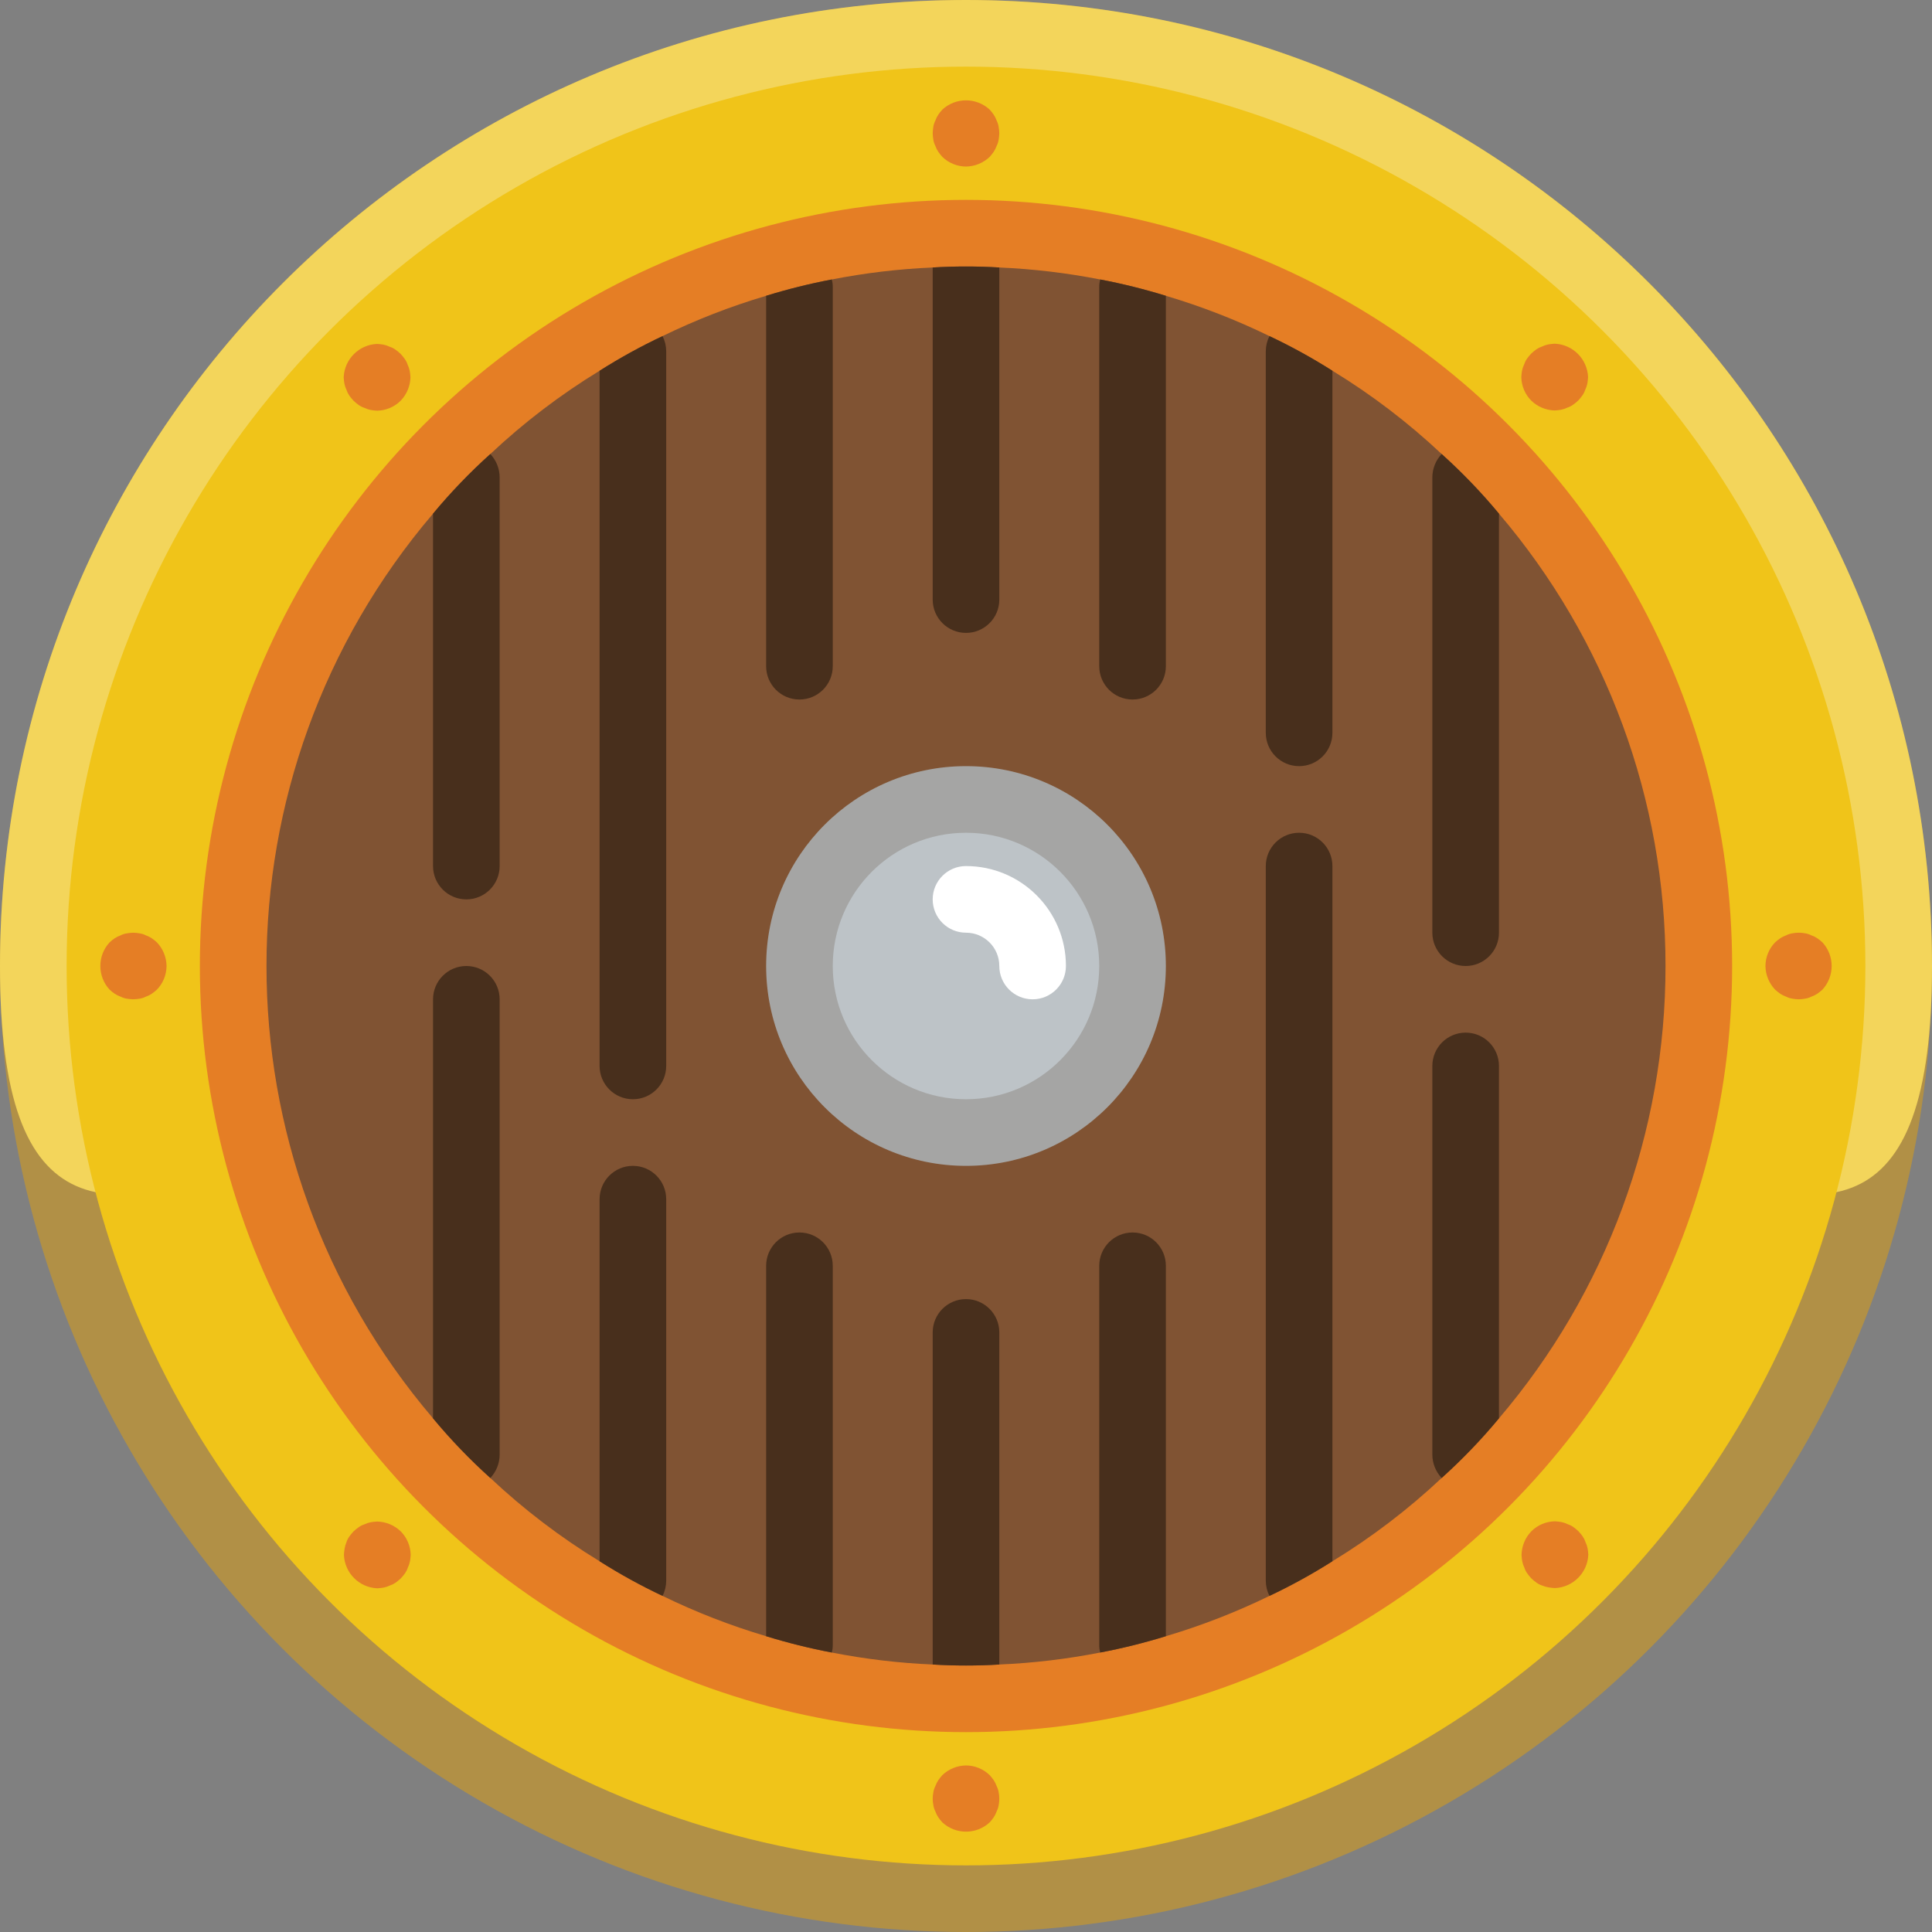 <?xml version="1.0" encoding="iso-8859-1"?>
<!-- Generator: Adobe Illustrator 19.0.0, SVG Export Plug-In . SVG Version: 6.00 Build 0)  -->
<svg version="1.1" id="Capa_1" xmlns="http://www.w3.org/2000/svg" xmlns:xlink="http://www.w3.org/1999/xlink" x="0px" y="0px"
	 viewBox="0 0 512 512" style="enable-background:new 0 0 512 512;" xml:space="preserve">
<rect x="0" y="0" width="512" height="512" fill="#808080" stroke="none"/>
<g>
	<circle style="fill:#B19046;" cx="256" cy="256" r="256"/>
	<path style="fill:#F3D55B;" d="M512,256c0,141.383-114.617-8.828-256-8.828S0,397.383,0,256C0,114.615,114.615,0,256,0
		S512,114.615,512,256z"/>
	<circle style="fill:#F0C419;" cx="256" cy="256" r="238.345"/>
	<circle style="fill:#E57E25;" cx="256" cy="256" r="203.034"/>
	<path style="fill:#805333;" d="M441.379,256c0.024,43.939-15.626,86.446-44.138,119.879c-4.672,5.627-9.747,10.908-15.183,15.801
		c-8.866,8.334-18.569,15.73-28.954,22.069c-5.366,3.403-10.938,6.469-16.684,9.181c-8.841,4.31-18.024,7.883-27.454,10.681
		c-5.712,1.763-11.518,3.207-17.39,4.326c-8.823,1.731-17.764,2.794-26.748,3.178c-2.913,0.177-5.826,0.265-8.828,0.265
		c-3.001,0-5.914-0.088-8.828-0.265c-8.983-0.384-17.924-1.447-26.748-3.178c-5.872-1.119-11.678-2.563-17.39-4.326
		c-9.43-2.798-18.612-6.371-27.454-10.681c-5.746-2.712-11.318-5.778-16.684-9.181c-10.386-6.339-20.089-13.735-28.954-22.069
		c-5.437-4.893-10.511-10.174-15.183-15.801c-58.849-69.086-58.849-170.672,0-239.757c4.672-5.627,9.747-10.908,15.183-15.801
		c8.866-8.334,18.569-15.73,28.954-22.069c5.366-3.403,10.938-6.469,16.684-9.181c8.841-4.31,18.024-7.883,27.454-10.681
		c5.712-1.763,11.518-3.207,17.39-4.326c8.823-1.731,17.764-2.794,26.748-3.178c2.913-0.177,5.826-0.265,8.828-0.265
		c3.001,0,5.914,0.088,8.828,0.265c8.983,0.384,17.924,1.447,26.748,3.178c5.872,1.119,11.678,2.563,17.39,4.326
		c9.43,2.798,18.612,6.371,27.454,10.681c5.746,2.712,11.318,5.778,16.684,9.181c10.386,6.339,20.089,13.735,28.954,22.069
		c5.437,4.893,10.511,10.174,15.183,15.801C425.753,169.554,441.404,212.061,441.379,256z"/>
	<circle style="fill:#A5A5A4;" cx="256" cy="256" r="52.966"/>
	<circle style="fill:#BDC3C7;" cx="256" cy="256" r="35.31"/>
	<path style="fill:#FFFFFF;" d="M273.655,264.828c-4.875,0-8.828-3.952-8.828-8.828s-3.952-8.828-8.828-8.828
		s-8.828-3.952-8.828-8.828c0-4.875,3.952-8.828,8.828-8.828c14.626,0,26.483,11.857,26.483,26.483
		C282.483,260.875,278.531,264.828,273.655,264.828z"/>
	<g>
		<path style="fill:#E57E25;" d="M256,44.138c-2.341-0.014-4.586-0.931-6.268-2.56c-0.38-0.419-0.733-0.862-1.059-1.324
			c-0.334-0.492-0.602-1.026-0.794-1.589c-0.255-0.5-0.434-1.036-0.53-1.589c-0.098-0.584-0.157-1.174-0.177-1.766
			c0.019-0.592,0.078-1.182,0.177-1.766c0.096-0.553,0.275-1.089,0.53-1.589c0.193-0.563,0.46-1.097,0.794-1.589
			c0.326-0.463,0.68-0.905,1.059-1.324c3.54-3.266,8.995-3.266,12.535,0c0.38,0.419,0.733,0.862,1.059,1.324
			c0.331,0.494,0.598,1.028,0.794,1.589c0.257,0.499,0.432,1.035,0.521,1.589c0.105,0.583,0.167,1.173,0.185,1.766
			c-0.018,0.592-0.08,1.182-0.185,1.766c-0.088,0.554-0.264,1.09-0.521,1.589c-0.197,0.561-0.464,1.095-0.794,1.589
			c-0.326,0.463-0.68,0.905-1.059,1.324C260.575,43.19,258.337,44.104,256,44.138z"/>
		<path style="fill:#E57E25;" d="M106.187,106.187c-1.661,1.655-3.897,2.604-6.241,2.648c-0.565-0.028-1.128-0.09-1.686-0.185
			c-0.585-0.111-1.152-0.301-1.686-0.565c-0.533-0.173-1.039-0.423-1.501-0.742c-0.479-0.348-0.936-0.725-1.368-1.13
			c-0.404-0.433-0.781-0.89-1.13-1.368c-0.317-0.463-0.566-0.968-0.742-1.501c-0.259-0.536-0.449-1.102-0.565-1.686
			c-0.096-0.558-0.158-1.121-0.185-1.686c0.21-4.785,4.042-8.617,8.828-8.828c0.565,0.028,1.128,0.09,1.686,0.185
			c0.583,0.117,1.15,0.307,1.686,0.565c0.533,0.173,1.036,0.426,1.492,0.75c0.485,0.341,0.945,0.715,1.377,1.121
			c0.406,0.432,0.781,0.892,1.121,1.377c0.326,0.455,0.579,0.959,0.75,1.492c0.26,0.535,0.45,1.102,0.565,1.686
			c0.096,0.558,0.158,1.121,0.185,1.686C108.714,102.318,107.791,104.523,106.187,106.187z"/>
		<path style="fill:#E57E25;" d="M44.138,256c-0.014,2.341-0.931,4.586-2.56,6.268c-0.419,0.38-0.862,0.733-1.324,1.059
			c-0.492,0.334-1.026,0.602-1.589,0.794c-0.5,0.255-1.036,0.434-1.589,0.53c-0.584,0.098-1.174,0.157-1.766,0.177
			c-0.592-0.019-1.182-0.078-1.766-0.177c-0.553-0.096-1.089-0.275-1.589-0.53c-0.563-0.193-1.097-0.46-1.589-0.794
			c-0.463-0.326-0.905-0.68-1.324-1.059c-3.266-3.54-3.266-8.995,0-12.535c0.419-0.38,0.862-0.733,1.324-1.059
			c0.494-0.331,1.028-0.598,1.589-0.794c0.499-0.257,1.035-0.432,1.589-0.521c0.583-0.105,1.173-0.167,1.766-0.185
			c0.592,0.018,1.182,0.08,1.766,0.185c0.554,0.088,1.09,0.264,1.589,0.521c0.561,0.197,1.095,0.464,1.589,0.794
			c0.463,0.326,0.905,0.68,1.324,1.059C43.19,251.425,44.104,253.663,44.138,256z"/>
		<path style="fill:#E57E25;" d="M106.187,405.813c1.655,1.661,2.604,3.897,2.648,6.241c-0.028,0.565-0.09,1.128-0.185,1.686
			c-0.111,0.585-0.301,1.152-0.565,1.686c-0.173,0.533-0.423,1.039-0.742,1.501c-0.348,0.479-0.725,0.936-1.13,1.368
			c-0.433,0.404-0.89,0.781-1.368,1.13c-0.463,0.317-0.968,0.566-1.501,0.742c-0.536,0.259-1.102,0.449-1.686,0.565
			c-0.558,0.096-1.121,0.158-1.686,0.185c-4.785-0.21-8.617-4.042-8.828-8.828c0.028-0.565,0.09-1.128,0.185-1.686
			c0.089-0.579,0.249-1.146,0.477-1.686c0.173-0.533,0.426-1.036,0.75-1.492c0.341-0.485,0.715-0.945,1.121-1.377
			c0.432-0.406,0.892-0.781,1.377-1.121c0.455-0.326,0.959-0.579,1.492-0.75c0.535-0.26,1.102-0.45,1.686-0.565
			c0.558-0.096,1.121-0.158,1.686-0.185C102.261,403.264,104.5,404.189,106.187,405.813z"/>
		<path style="fill:#E57E25;" d="M256,467.862c2.341,0.014,4.586,0.931,6.268,2.56c0.38,0.419,0.733,0.862,1.059,1.324
			c0.334,0.492,0.602,1.026,0.794,1.589c0.255,0.5,0.434,1.036,0.53,1.589c0.235,1.165,0.235,2.366,0,3.531
			c-0.096,0.553-0.275,1.089-0.53,1.589c-0.193,0.563-0.46,1.097-0.794,1.589c-0.326,0.462-0.68,0.905-1.059,1.324
			c-3.54,3.266-8.995,3.266-12.535,0c-0.38-0.419-0.733-0.862-1.059-1.324c-0.331-0.494-0.598-1.028-0.794-1.589
			c-0.257-0.499-0.432-1.035-0.521-1.589c-0.247-1.164-0.247-2.367,0-3.531c0.088-0.554,0.264-1.09,0.521-1.589
			c0.197-0.561,0.464-1.095,0.794-1.589c0.326-0.462,0.68-0.905,1.059-1.324C251.425,468.81,253.663,467.896,256,467.862z"/>
		<path style="fill:#E57E25;" d="M405.813,405.813c1.661-1.655,3.897-2.604,6.241-2.648c0.565,0.028,1.128,0.09,1.686,0.185
			c0.585,0.111,1.152,0.301,1.686,0.565c0.533,0.173,1.039,0.423,1.501,0.742c0.479,0.348,0.936,0.725,1.368,1.13
			c0.404,0.433,0.781,0.89,1.13,1.368c0.317,0.463,0.566,0.968,0.742,1.501c0.259,0.536,0.449,1.102,0.565,1.686
			c0.096,0.558,0.158,1.121,0.185,1.686c-0.21,4.785-4.042,8.617-8.828,8.828c-0.565-0.028-1.128-0.09-1.686-0.185
			c-0.579-0.089-1.146-0.249-1.686-0.477c-0.533-0.173-1.036-0.426-1.492-0.75c-0.485-0.341-0.945-0.715-1.377-1.121
			c-0.406-0.432-0.781-0.892-1.121-1.377c-0.326-0.455-0.579-0.959-0.75-1.492c-0.26-0.535-0.45-1.102-0.565-1.686
			c-0.096-0.558-0.158-1.121-0.185-1.686C403.264,409.739,404.189,407.5,405.813,405.813z"/>
		<path style="fill:#E57E25;" d="M467.862,256c0.014-2.341,0.931-4.586,2.56-6.268c0.419-0.38,0.862-0.733,1.324-1.059
			c0.492-0.334,1.026-0.602,1.589-0.794c0.5-0.255,1.036-0.434,1.589-0.53c1.165-0.235,2.366-0.235,3.531,0
			c0.553,0.096,1.089,0.275,1.589,0.53c0.563,0.193,1.097,0.46,1.589,0.794c0.462,0.326,0.905,0.68,1.324,1.059
			c3.266,3.54,3.266,8.995,0,12.535c-0.419,0.38-0.862,0.733-1.324,1.059c-0.494,0.331-1.028,0.598-1.589,0.794
			c-0.499,0.257-1.035,0.432-1.589,0.521c-1.164,0.247-2.367,0.247-3.531,0c-0.554-0.088-1.09-0.264-1.589-0.521
			c-0.561-0.197-1.095-0.464-1.589-0.794c-0.462-0.326-0.905-0.68-1.324-1.059C468.81,260.575,467.896,258.337,467.862,256z"/>
		<path style="fill:#E57E25;" d="M405.813,106.187c-1.655-1.661-2.604-3.897-2.648-6.241c0.028-0.565,0.09-1.128,0.185-1.686
			c0.111-0.585,0.301-1.152,0.565-1.686c0.173-0.533,0.423-1.039,0.742-1.501c0.348-0.479,0.725-0.936,1.13-1.368
			c0.433-0.404,0.89-0.781,1.368-1.13c0.463-0.317,0.968-0.566,1.501-0.742c0.536-0.259,1.102-0.449,1.686-0.565
			c0.558-0.096,1.121-0.158,1.686-0.185c4.785,0.21,8.617,4.042,8.828,8.828c-0.028,0.565-0.09,1.128-0.185,1.686
			c-0.117,0.583-0.307,1.15-0.565,1.686c-0.173,0.533-0.426,1.036-0.75,1.492c-0.341,0.485-0.715,0.945-1.121,1.377
			c-0.432,0.406-0.892,0.781-1.377,1.121c-0.455,0.326-0.958,0.579-1.492,0.75c-0.535,0.26-1.102,0.45-1.686,0.565
			c-0.558,0.096-1.121,0.158-1.686,0.185C409.682,108.714,407.477,107.791,405.813,106.187z"/>
	</g>
	<g>
		<path style="fill:#482F1C;" d="M132.414,126.499v103.018c0,4.875-3.952,8.828-8.828,8.828c-4.875,0-8.828-3.952-8.828-8.828
			v-93.396c4.672-5.627,9.747-10.908,15.183-15.801C131.52,121.991,132.404,124.201,132.414,126.499z"/>
		<path style="fill:#482F1C;" d="M132.414,264.828v120.673c-0.01,2.299-0.893,4.508-2.472,6.179
			c-5.437-4.893-10.511-10.174-15.183-15.801V264.828c0-4.875,3.952-8.828,8.828-8.828C128.462,256,132.414,259.952,132.414,264.828
			z"/>
		<path style="fill:#482F1C;" d="M176.552,317.793v101.164c-0.008,1.382-0.341,2.743-0.971,3.972
			c-5.746-2.712-11.318-5.778-16.684-9.181v-95.956c0-4.875,3.952-8.828,8.828-8.828S176.552,312.918,176.552,317.793z"/>
		<path style="fill:#482F1C;" d="M176.552,93.043v189.44c0,4.875-3.952,8.828-8.828,8.828s-8.828-3.952-8.828-8.828V98.251
			c5.366-3.403,10.938-6.469,16.684-9.181C176.211,90.3,176.543,91.661,176.552,93.043z"/>
		<path style="fill:#482F1C;" d="M220.69,76.006v100.546c0,4.875-3.952,8.828-8.828,8.828c-4.875,0-8.828-3.952-8.828-8.828V78.389
			c5.712-1.763,11.518-3.207,17.39-4.326C220.605,74.695,220.694,75.349,220.69,76.006z"/>
		<path style="fill:#482F1C;" d="M220.69,335.448v100.546c0.005,0.657-0.084,1.311-0.265,1.942
			c-5.872-1.119-11.678-2.563-17.39-4.326v-98.163c0-4.875,3.952-8.828,8.828-8.828C216.737,326.621,220.69,330.573,220.69,335.448z
			"/>
		<path style="fill:#482F1C;" d="M397.241,282.483v93.396c-4.672,5.627-9.747,10.908-15.183,15.801
			c-1.578-1.671-2.462-3.88-2.472-6.179V282.483c0-4.875,3.952-8.828,8.828-8.828S397.241,277.607,397.241,282.483z"/>
		<path style="fill:#482F1C;" d="M397.241,136.121v111.051c0,4.875-3.952,8.828-8.828,8.828s-8.828-3.952-8.828-8.828V126.499
			c0.01-2.299,0.893-4.508,2.472-6.179C387.494,125.213,392.569,130.494,397.241,136.121z"/>
		<path style="fill:#482F1C;" d="M353.103,98.251v95.956c0,4.875-3.952,8.828-8.828,8.828s-8.828-3.952-8.828-8.828V93.043
			c0.008-1.382,0.341-2.743,0.971-3.972C342.165,91.782,347.738,94.848,353.103,98.251z"/>
		<path style="fill:#482F1C;" d="M353.103,229.517v184.232c-5.366,3.403-10.938,6.469-16.684,9.181
			c-0.63-1.23-0.963-2.591-0.971-3.972v-189.44c0-4.875,3.952-8.828,8.828-8.828S353.103,224.642,353.103,229.517z"/>
		<path style="fill:#482F1C;" d="M308.966,78.389v98.163c0,4.875-3.952,8.828-8.828,8.828s-8.828-3.952-8.828-8.828V76.006
			c-0.005-0.657,0.084-1.311,0.265-1.942C297.448,75.182,303.253,76.626,308.966,78.389z"/>
		<path style="fill:#482F1C;" d="M308.966,335.448v98.163c-5.712,1.763-11.518,3.207-17.39,4.326
			c-0.18-0.631-0.27-1.285-0.265-1.942V335.448c0-4.875,3.952-8.828,8.828-8.828S308.966,330.573,308.966,335.448z"/>
		<path style="fill:#482F1C;" d="M264.828,70.886v88.011c0,4.875-3.952,8.828-8.828,8.828s-8.828-3.952-8.828-8.828V70.886
			c2.913-0.177,5.826-0.265,8.828-0.265C259.001,70.621,261.914,70.709,264.828,70.886z"/>
		<path style="fill:#482F1C;" d="M264.828,353.103v88.011c-2.913,0.177-5.826,0.265-8.828,0.265c-3.001,0-5.914-0.088-8.828-0.265
			v-88.011c0-4.875,3.952-8.828,8.828-8.828S264.828,348.228,264.828,353.103z"/>
	</g>
</g>
<g>
</g>
<g>
</g>
<g>
</g>
<g>
</g>
<g>
</g>
<g>
</g>
<g>
</g>
<g>
</g>
<g>
</g>
<g>
</g>
<g>
</g>
<g>
</g>
<g>
</g>
<g>
</g>
<g>
</g>
</svg>
